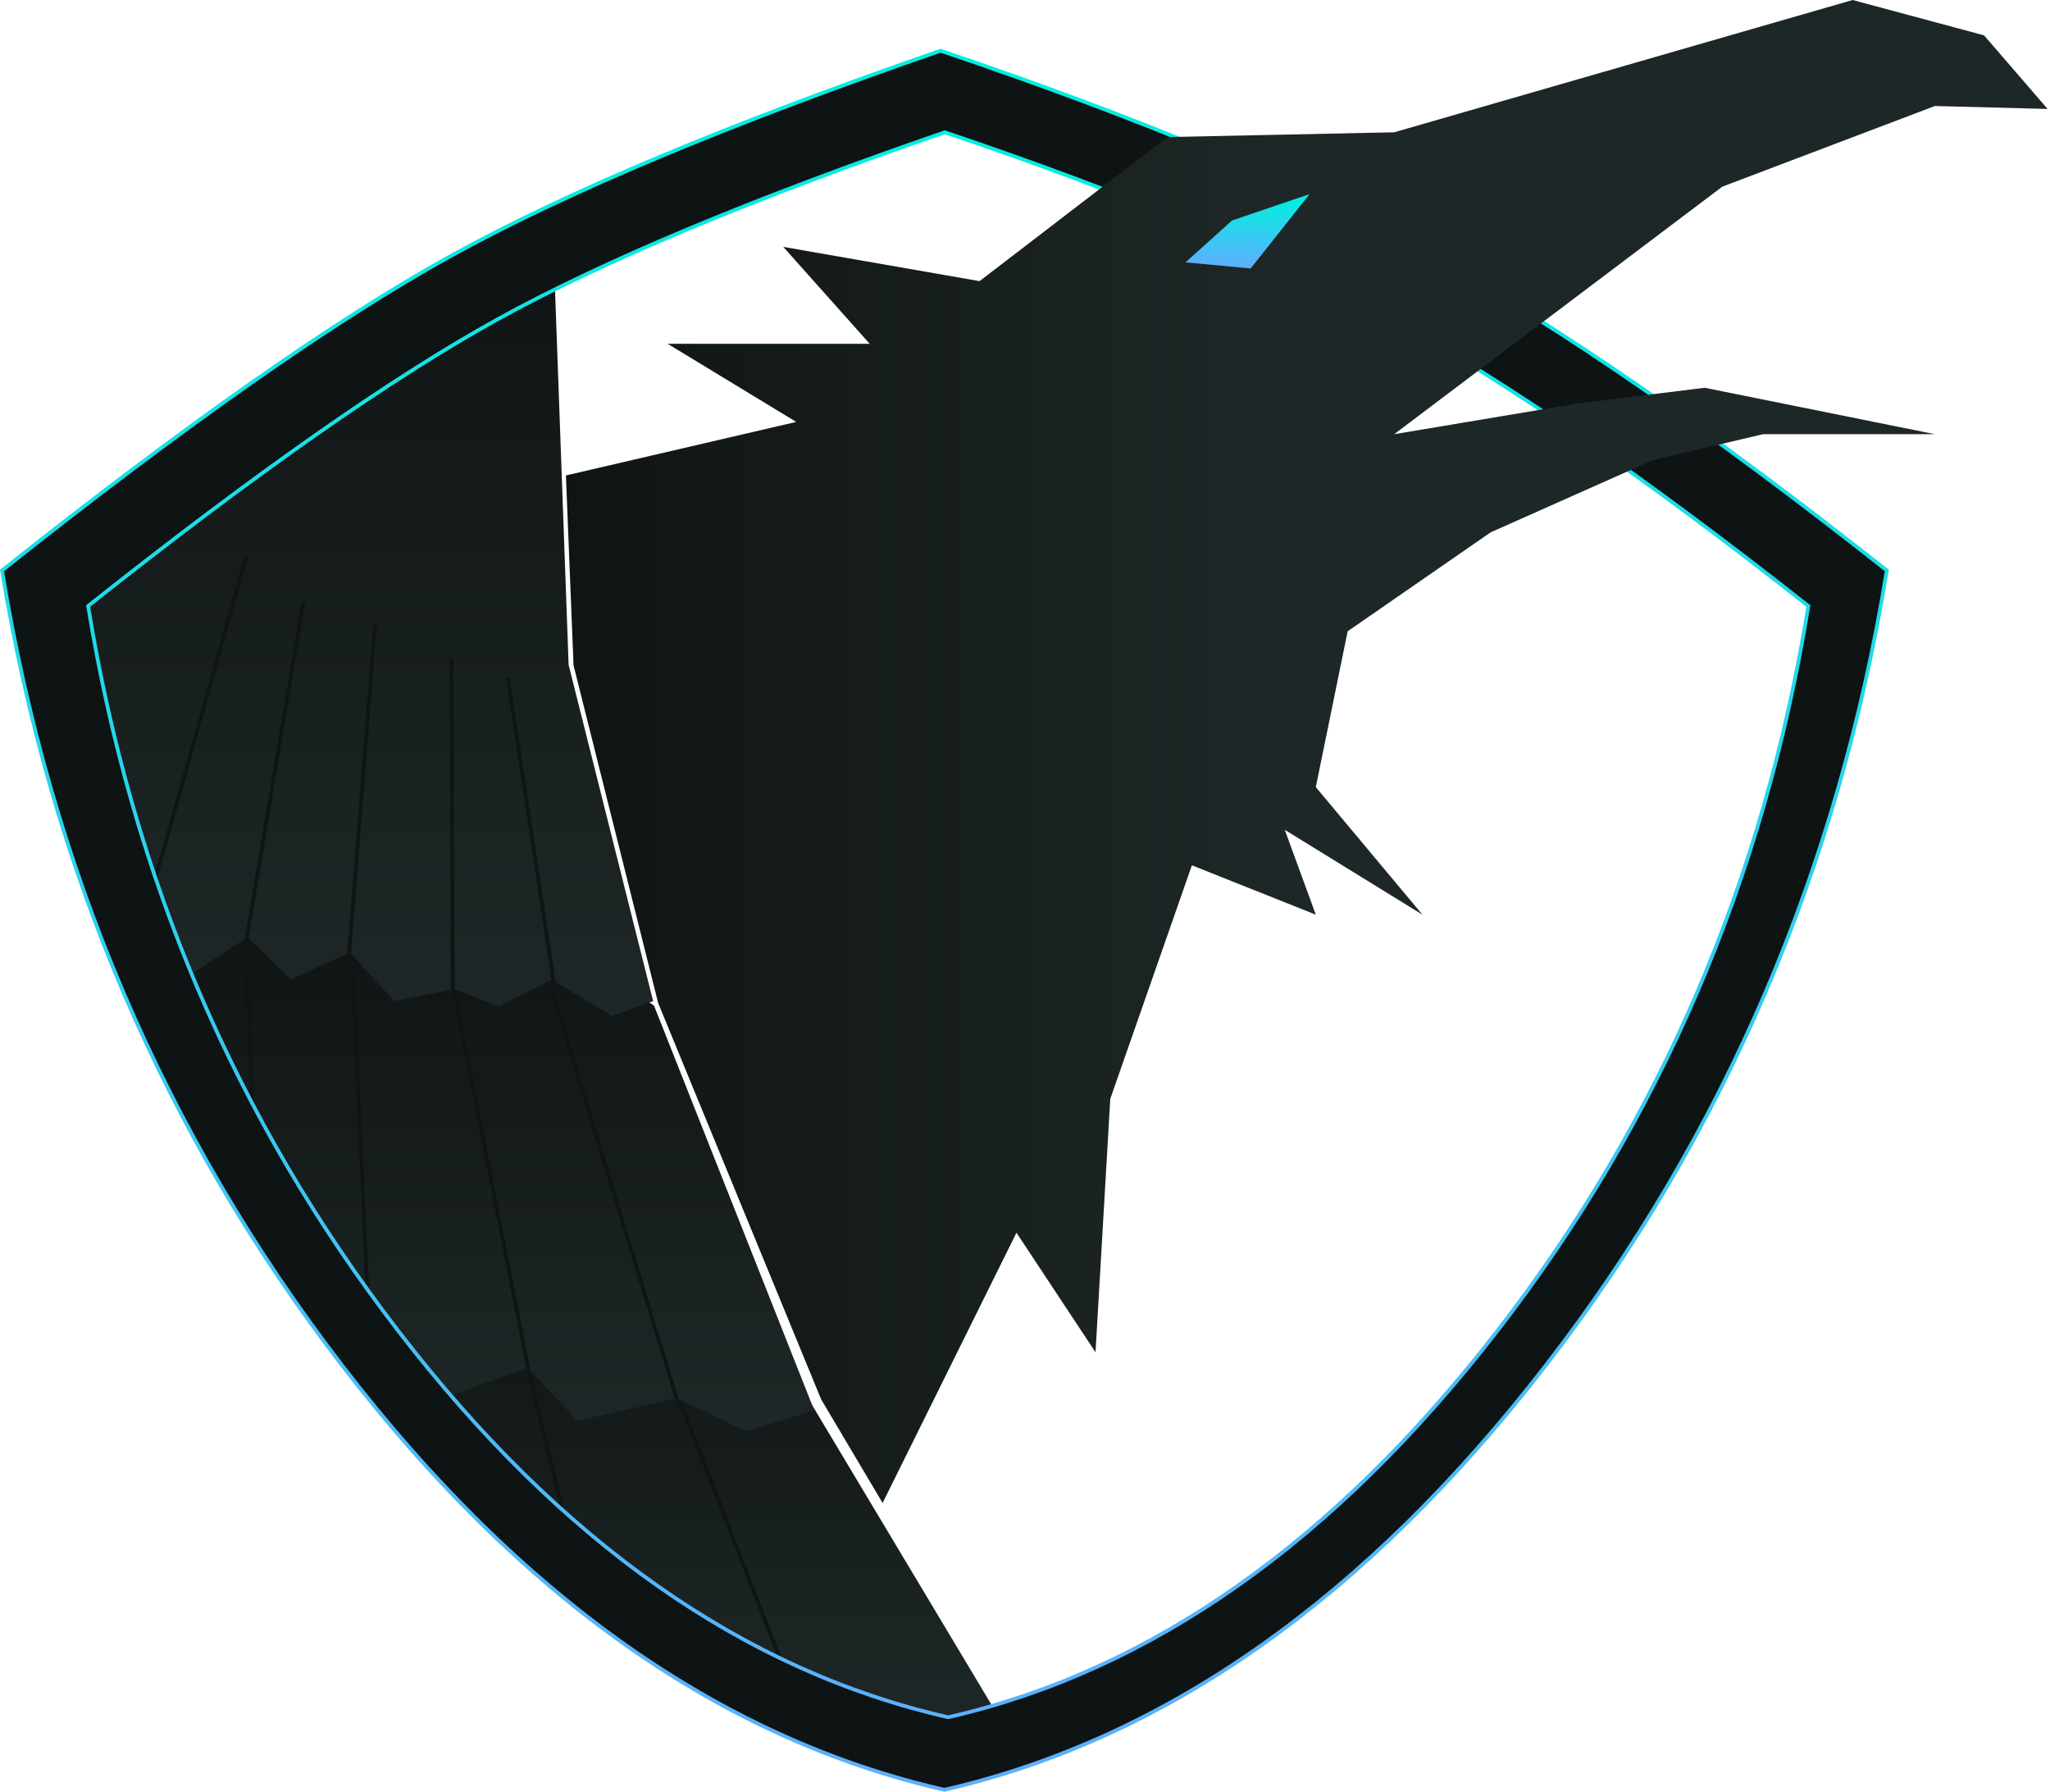 <?xml version="1.0" encoding="UTF-8"?>
<svg width="547px" height="478px" viewBox="0 0 547 478" version="1.1" xmlns="http://www.w3.org/2000/svg" xmlns:xlink="http://www.w3.org/1999/xlink">
    <!-- Generator: Sketch 53.2 (72643) - https://sketchapp.com -->
    <title>logo</title>
    <desc>Created with Sketch.</desc>
    <defs>
        <linearGradient x1="50%" y1="0%" x2="50%" y2="100%" id="linearGradient-1">
            <stop stop-color="#101414" offset="0%"></stop>
            <stop stop-color="#1E2727" offset="100%"></stop>
        </linearGradient>
        <linearGradient x1="50%" y1="0%" x2="50%" y2="100%" id="linearGradient-2">
            <stop stop-color="#101414" offset="0%"></stop>
            <stop stop-color="#1E2727" offset="100%"></stop>
        </linearGradient>
        <linearGradient x1="50%" y1="0%" x2="50%" y2="100%" id="linearGradient-3">
            <stop stop-color="#101414" offset="0%"></stop>
            <stop stop-color="#1E2727" offset="100%"></stop>
        </linearGradient>
        <linearGradient x1="50%" y1="0%" x2="50%" y2="100%" id="linearGradient-4">
            <stop stop-color="#00F0E0" offset="0%"></stop>
            <stop stop-color="#5EAEFD" offset="100%"></stop>
        </linearGradient>
        <linearGradient x1="-2.22044605e-14%" y1="50%" x2="48.496%" y2="50%" id="linearGradient-5">
            <stop stop-color="#101414" offset="0%"></stop>
            <stop stop-color="#1E2727" offset="100%"></stop>
        </linearGradient>
        <linearGradient x1="50%" y1="0%" x2="50%" y2="100%" id="linearGradient-6">
            <stop stop-color="#00F0E0" offset="0%"></stop>
            <stop stop-color="#5EAEFD" offset="100%"></stop>
        </linearGradient>
    </defs>
    <g id="Page-1" stroke="none" stroke-width="1" fill="none" fill-rule="evenodd">
        <g id="logo">
            <g id="bottom-left-wing" transform="translate(83, 338)">
                <path d="M185,122.546 L133.506,119.623 L102.006,102.275 C40.289,57.294 6.288,23.219 0,0.05 L133.506,36.546 L185,122.546 Z" id="shape" fill="url(#linearGradient-1)"></path>
                <g id="feathers" transform="translate(56.47, 24.43)" stroke="#0F1414">
                    <path d="M41.03,9.07 L69.03,81.07" id="Path-6"></path>
                    <path d="M1.03,1.07 L12.03,46.07" id="Path-7"></path>
                </g>
            </g>
            <g id="middle-left-wing" transform="translate(38, 249)">
                <path d="M179.267,127.273 L161.197,132.818 L142.53,124.004 L116.06,130.049 L102.825,115.917 L80.196,124.004 L59.048,117.814 C25.97,62.44 6.288,23.169 0,0 L113.006,3.05 L136.508,19.281 L179.267,127.273 Z" id="shape" fill="url(#linearGradient-2)"></path>
                <g id="feathers" transform="translate(26.47, 1.43)" stroke="#0F1414">
                    <path d="M82.464,12.806 L116.06,122.575" id="Path-6"></path>
                    <path d="M56.823,14.582 L76.526,114.928" id="Path-2"></path>
                    <path d="M29.524,5.688 L33.596,95.168" id="Path-7"></path>
                    <path d="M1.018,1.621 L3.054,48.394" id="Path-7"></path>
                </g>
            </g>
            <g id="upper-left-wing" transform="translate(12, 65)">
                <path d="M139.722,112.364 L162.276,202.097 L151.262,206.018 L135.264,196.286 L121.094,203.534 L109.29,198.835 L93.26,202.097 L81.296,189.118 L65.654,196.286 L54.074,185.058 L32.994,198.835 C17.258,149.856 6.26,113.807 1.42108547e-14,90.686 L135.646,-2.84217094e-14 L139.722,112.364 Z" id="upper-left-wing-shape" fill="url(#linearGradient-3)"></path>
                <g id="feathers" transform="translate(28.383, 83.415)" stroke="#0F1414">
                    <path d="M95.134,32.471 L107.391,113.658" id="Path-6"></path>
                    <path d="M80.081,27.11 L80.422,116.843" id="Path-2"></path>
                    <path d="M59.687,18.265 L52.755,106.069" id="Path-4"></path>
                    <path d="M40.575,12.176 L25.342,102.485" id="Path-7"></path>
                    <path d="M25.342,0 L1.014,86.25" id="Path-7"></path>
                </g>
            </g>
            <path d="M0.541,152.184 C13.574,231.82 43.849,302.546 91.367,364.37 C138.897,426.21 192.44,463.908 252,477.487 C311.123,463.908 364.582,426.209 412.381,364.369 C460.167,302.546 490.526,231.82 503.459,152.185 C456.018,114.739 415.574,86.832 382.134,68.464 C348.673,50.085 304.957,31.772 250.986,13.528 C194.451,33.086 150.774,51.399 119.957,68.463 C89.159,85.517 49.351,113.424 0.541,152.184 Z M23.743,161.487 C68.224,126.211 104.502,100.813 132.583,85.289 C160.664,69.765 200.445,53.116 251.93,35.339 L252.091,35.284 L252.253,35.338 C301.407,51.921 341.226,68.57 371.712,85.288 C402.198,102.006 439.055,127.405 482.288,161.486 L482.519,161.668 L482.472,161.959 C470.72,234.46 443.059,298.853 399.49,355.129 C355.906,411.425 307.118,445.759 253.128,458.11 L252.905,458.11 C198.517,445.759 149.651,411.425 106.312,355.128 C62.988,298.852 35.403,234.46 23.56,161.959 L23.513,161.67 L23.743,161.487 Z" id="shield" stroke="url(#linearGradient-4)" fill="#0E1313"></path>
            <g id="head" transform="translate(151, 0)">
                <polygon id="head-shape" fill="url(#linearGradient-5)" points="-1.42108547e-14 126.845 61.457 112.561 27.157 91.725 81.069 91.725 58 65.862 110.371 75.003 160.49 36.565 221.01 35.293 343.338 -2.84217094e-14 378.403 9.432 395.367 29.068 365.287 28.281 308.555 49.801 221.01 115.837 269.635 107.694 303.843 103.448 365.287 115.837 319.429 115.837 295.259 121.509 290.133 122.712 246.727 142.032 208.596 168.418 200.098 209.99 228.549 244.021 191.813 221.384 200.098 244.021 167.031 230.852 145.251 293.162 141.314 360.765 120.222 328.869 84.504 400.969 68.114 373.343 24.632 267.632 2.04 177.508"></polygon>
                <polygon id="eye" stroke="url(#linearGradient-6)" fill="url(#linearGradient-6)" points="166.523 69.593 182.489 71.099 196.985 52.817 178 59.261"></polygon>
            </g>
        </g>
    </g>
</svg>
